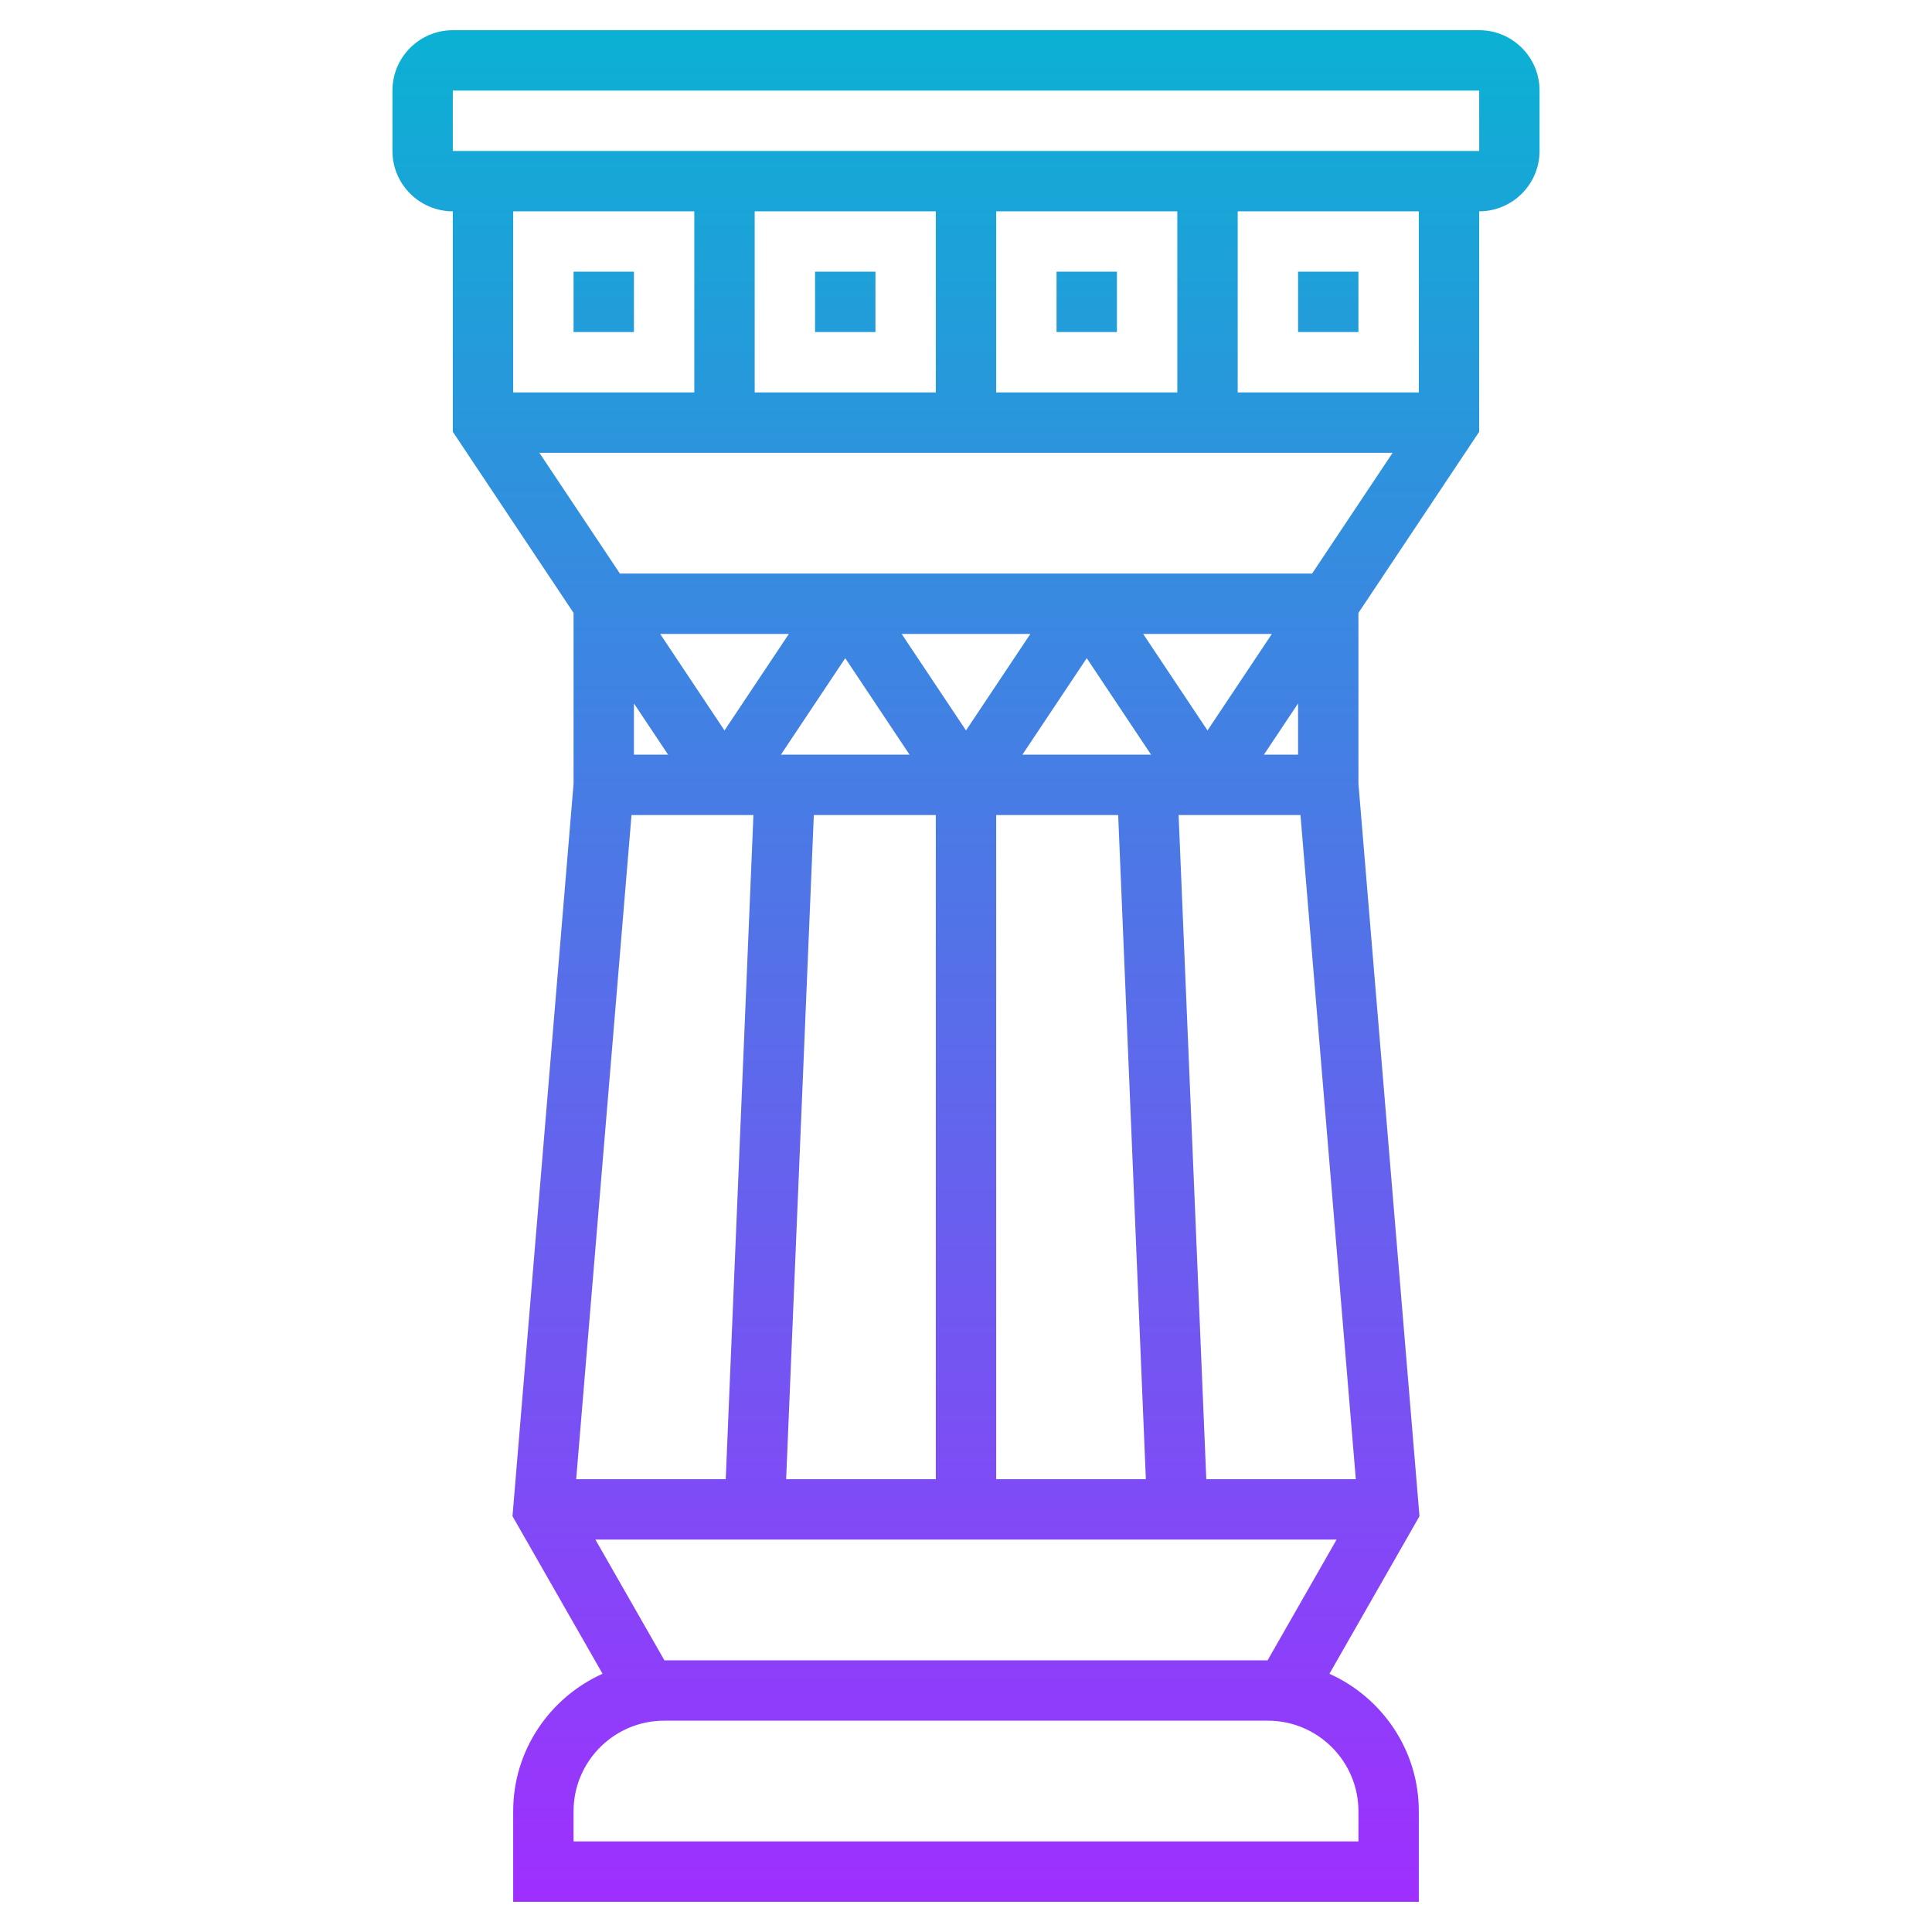 <svg id="_x33_0" enable-background="new 0 0 64 64" height="512" viewBox="0 0 64 64" width="512" xmlns="http://www.w3.org/2000/svg" xmlns:xlink="http://www.w3.org/1999/xlink"><linearGradient id="SVGID_1_" gradientUnits="userSpaceOnUse" x1="32" x2="32" y1="63" y2="1"><stop offset="0" stop-color="#9f2fff"/><stop offset="1" stop-color="#0bb1d3"/></linearGradient><path d="m27 11v-2h2v2zm-6 0v-2h-2v2zm24 0v-2h-2v2zm0 9.303v5.655l2.022 24.269-2.983 5.219c1.741.783 2.961 2.525 2.961 4.554v3h-30v-3c0-2.029 1.22-3.771 2.96-4.555l-2.983-5.219 2.023-24.268v-5.655l-4-6v-7.303c-1.103 0-2-.897-2-2v-2c0-1.103.897-2 2-2h34c1.103 0 2 .897 2 2v2c0 1.103-.897 2-2 2v7.303zm-3.009 34.697 2.286-4h-24.554l2.286 4zm-16.991-48v6h6v-6zm14 6v-6h-6v6zm-21.132 2 2.667 4h22.93l2.667-4zm3.132 10h1.132l-1.132-1.697zm19-.803 2.132-3.197h-4.263zm-4-2.394-2.132 3.197h4.263zm-1.868-.803h-4.263l2.131 3.197zm-6.132.803-2.132 3.197h4.263zm-1.868-.803h-4.263l2.131 3.197zm.827 6-.917 22h4.958v-22zm6.041 22h4.958l-.917-22h-4.041zm8.868-24h1.132v-1.697zm-20.948 2-1.833 22h4.954l.917-22zm23.993 22-1.833-22h-4.037l.917 22zm2.087-42h-6v6h6zm-32-2h34.001l-.001-2h-34zm2 2v6h6v-6zm25 50h-20c-1.654 0-3 1.346-3 3v1h26v-1c0-1.654-1.346-3-3-3zm-7-48v2h2v-2z" fill="url(#SVGID_1_)"/></svg>